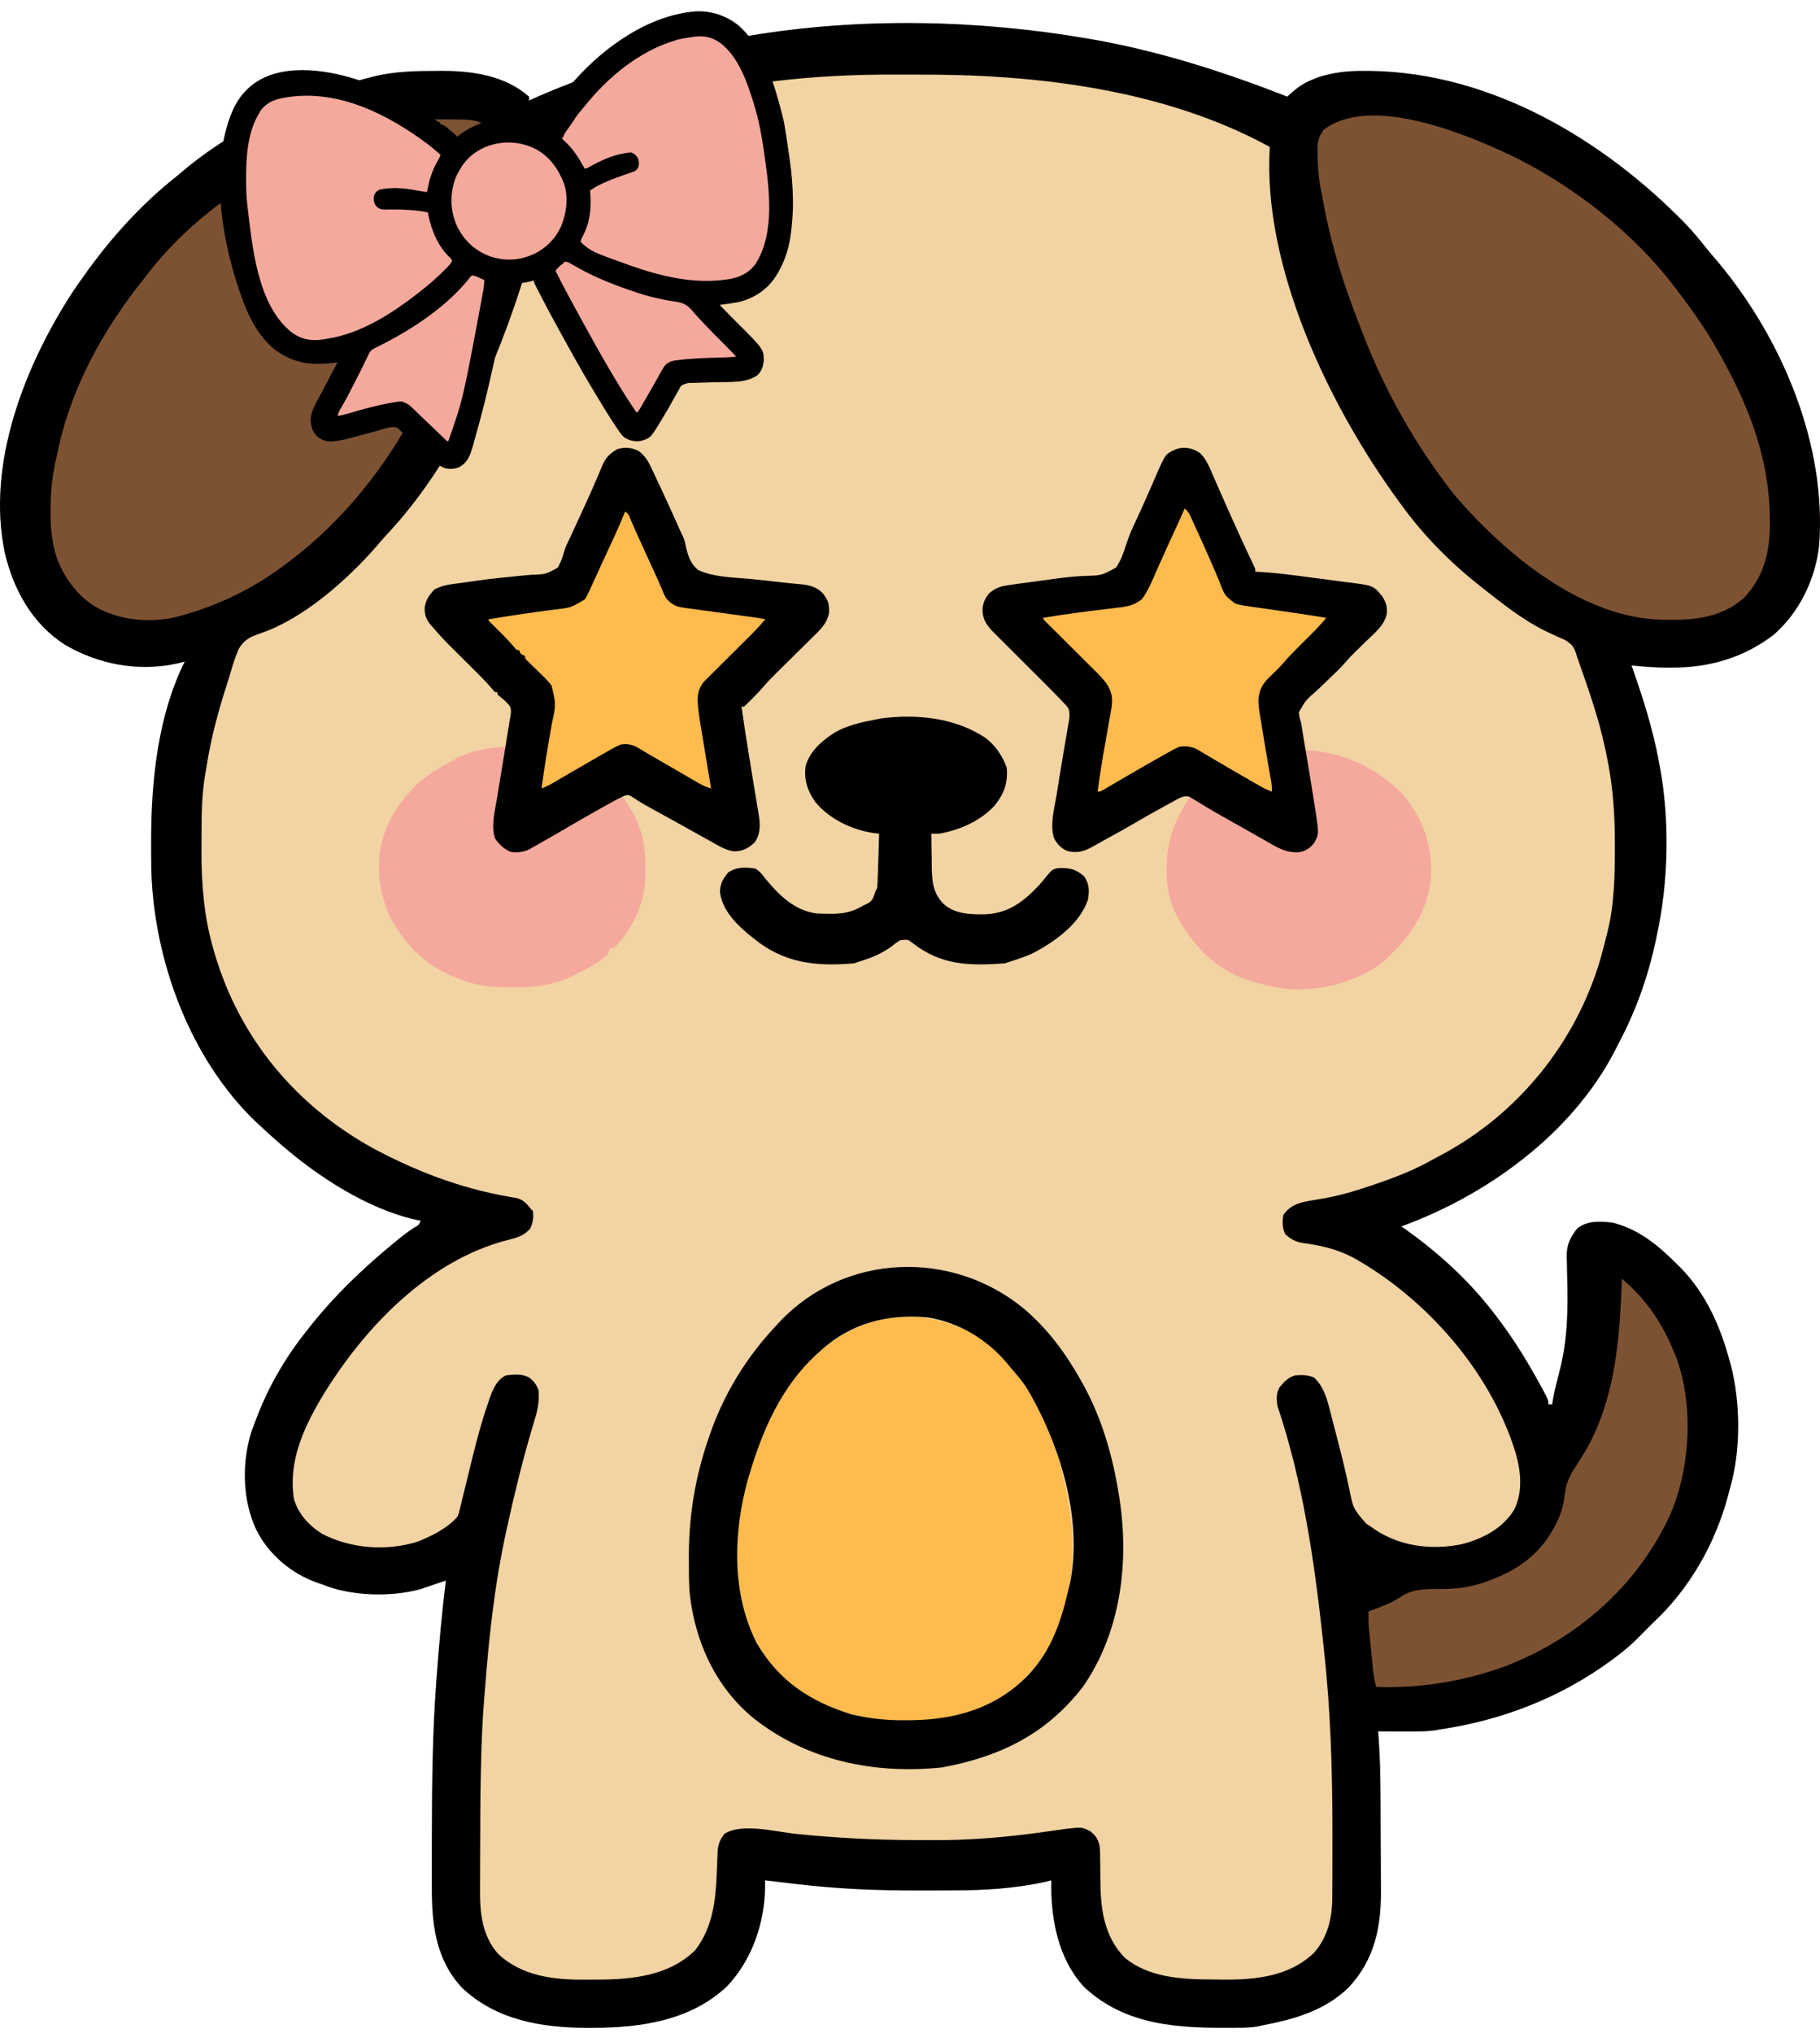 <svg width="180" height="201" viewBox="0 0 180 201" fill="none" xmlns="http://www.w3.org/2000/svg">
<path d="M107.606 3.819C107.773 3.847 107.941 3.876 108.113 3.906C114.669 5.063 121.122 7.122 127.309 9.557C127.434 9.442 127.434 9.442 127.562 9.325C128.263 8.7 128.889 8.233 129.772 7.884C130.043 7.773 130.043 7.773 130.32 7.659C131.866 7.148 133.298 7.002 134.924 7.011C135.24 7.012 135.24 7.012 135.562 7.014C147.47 7.188 158.56 13.785 166.686 22.117C167.365 22.828 167.993 23.573 168.601 24.345C169.039 24.897 169.496 25.427 169.955 25.961C176.274 33.542 180.679 44.008 179.914 53.937C179.551 57.263 177.945 60.587 175.4 62.782C172.435 65.044 169.034 66.03 165.328 66.012C165.178 66.013 165.028 66.014 164.874 66.014C163.694 66.013 162.532 65.919 161.358 65.797C161.406 65.931 161.453 66.066 161.501 66.204C162.531 69.161 163.465 72.089 164.037 75.17C164.068 75.328 164.099 75.486 164.131 75.649C165.161 81.083 165.026 87.186 163.845 92.578C163.792 92.832 163.792 92.832 163.737 93.092C162.964 96.68 161.751 100.056 160.019 103.29C159.93 103.469 159.84 103.648 159.748 103.833C157.614 108.002 154.319 111.711 150.646 114.576C150.49 114.699 150.49 114.699 150.33 114.824C146.802 117.564 142.789 119.73 138.595 121.271C138.716 121.355 138.836 121.439 138.961 121.526C142.269 123.871 145.315 126.65 147.777 129.88C147.859 129.986 147.941 130.093 148.025 130.203C149.724 132.422 151.149 134.752 152.475 137.208C152.542 137.331 152.608 137.454 152.677 137.58C153.133 138.441 153.133 138.441 153.133 138.87C153.259 138.87 153.385 138.87 153.516 138.87C153.548 138.645 153.548 138.645 153.582 138.414C153.678 137.88 153.79 137.365 153.921 136.839C153.962 136.676 154.003 136.512 154.045 136.343C154.129 136.011 154.213 135.678 154.299 135.346C155.054 132.289 155.088 129.335 154.995 126.21C154.981 125.709 154.973 125.209 154.966 124.709C154.957 124.484 154.957 124.484 154.947 124.255C154.937 123.11 155.28 122.349 156.002 121.463C157.009 120.677 158.226 120.754 159.446 120.889C162.012 121.507 163.927 123.091 165.758 124.906C165.927 125.072 166.095 125.238 166.269 125.409C168.767 128.009 170.143 131.171 171.078 134.614C171.118 134.759 171.158 134.903 171.199 135.052C172.143 138.731 172.172 143.45 171.114 147.096C171.046 147.357 170.978 147.619 170.91 147.88C169.635 152.652 167.1 157.109 163.463 160.486C163.305 160.644 163.147 160.802 162.984 160.964C162.827 161.122 162.669 161.28 162.506 161.443C162.411 161.542 162.316 161.64 162.218 161.742C161.433 162.549 160.613 163.25 159.709 163.917C159.575 164.016 159.442 164.115 159.304 164.217C154.301 167.882 148.539 170.101 142.421 171.007C142.121 171.061 142.121 171.061 141.815 171.116C140.745 171.236 139.682 171.218 138.607 171.21C138.385 171.21 138.163 171.209 137.934 171.208C137.389 171.206 136.844 171.202 136.299 171.198C136.313 171.363 136.326 171.528 136.34 171.698C136.489 173.704 136.528 175.702 136.536 177.714C136.537 177.882 136.538 178.051 136.539 178.225C136.543 179.116 136.545 180.008 136.547 180.9C136.549 181.81 136.556 182.721 136.563 183.632C136.568 184.342 136.57 185.052 136.571 185.762C136.572 186.098 136.574 186.433 136.577 186.769C136.615 190.505 135.982 193.782 133.316 196.586C130.916 198.865 127.978 199.666 124.822 200.275C124.679 200.309 124.536 200.342 124.389 200.377C123.721 200.491 123.062 200.501 122.387 200.505C122.173 200.507 122.173 200.507 121.956 200.509C116.628 200.548 111.383 200.34 107.242 196.499C104.617 193.673 103.902 189.661 103.971 185.928C103.746 185.983 103.521 186.038 103.29 186.095C100.383 186.739 97.386 186.912 94.417 186.923C94.188 186.925 93.959 186.926 93.723 186.927C92.986 186.93 92.25 186.932 91.513 186.932C91.262 186.933 91.011 186.933 90.752 186.933C86.773 186.935 82.863 186.783 78.912 186.311C78.613 186.275 78.313 186.241 78.014 186.206C77.229 186.114 76.445 186.021 75.66 185.928C75.662 186.133 75.664 186.338 75.666 186.55C75.635 190.121 74.379 193.796 71.912 196.395C68.289 199.83 63.312 200.51 58.539 200.514C58.394 200.514 58.249 200.514 58.099 200.514C53.594 200.508 49.083 199.763 45.683 196.541C43.046 193.684 42.697 190.191 42.707 186.483C42.707 186.165 42.706 185.847 42.706 185.528C42.704 184.684 42.706 183.839 42.709 182.995C42.71 182.471 42.711 181.947 42.712 181.423C42.72 176.413 42.77 171.415 43.141 166.416C43.152 166.264 43.163 166.111 43.174 165.954C43.41 162.72 43.703 159.497 44.097 156.278C43.888 156.349 43.679 156.421 43.463 156.495C43.339 156.537 43.214 156.58 43.086 156.624C42.827 156.712 42.569 156.801 42.312 156.89C42.141 156.948 42.141 156.948 41.967 157.006C41.853 157.045 41.739 157.084 41.621 157.125C38.665 157.947 34.69 157.836 31.854 156.66C31.684 156.603 31.515 156.545 31.34 156.486C28.793 155.588 26.553 153.685 25.35 151.268C23.96 148.343 23.893 144.561 24.895 141.476C24.982 141.247 25.069 141.019 25.159 140.783C25.236 140.576 25.236 140.576 25.315 140.365C26.524 137.155 28.184 134.278 30.324 131.601C30.455 131.434 30.585 131.266 30.72 131.094C33.09 128.117 35.793 125.524 38.717 123.101C38.853 122.988 38.99 122.874 39.131 122.758C39.715 122.279 40.295 121.818 40.93 121.408C41.434 121.128 41.434 121.128 41.61 120.698C41.473 120.674 41.336 120.65 41.194 120.626C36.33 119.55 31.347 116.292 27.646 113.046C27.481 112.902 27.317 112.759 27.148 112.611C26.67 112.188 26.2 111.759 25.733 111.324C25.606 111.207 25.479 111.091 25.347 110.97C18.782 104.698 15.207 94.941 14.965 85.985C14.95 85.138 14.947 84.291 14.949 83.444C14.949 83.264 14.949 83.085 14.949 82.901C14.965 77.107 15.64 70.68 18.273 65.415C18.034 65.476 17.796 65.538 17.551 65.601C13.719 66.447 9.746 65.713 6.394 63.736C3.189 61.671 1.328 58.307 0.477 54.665C-1.37 45.899 2.424 36.231 7.116 28.977C7.569 28.296 8.037 27.628 8.517 26.965C8.598 26.853 8.679 26.741 8.762 26.625C11.273 23.187 14.165 20.039 17.508 17.4C17.85 17.114 18.193 16.827 18.536 16.54C20.545 14.9 22.716 13.515 24.968 12.236C25.105 12.157 25.243 12.079 25.385 11.998C28.936 10.003 32.685 8.622 36.637 7.645C36.773 7.61 36.908 7.576 37.048 7.541C39.091 7.049 41.145 7.017 43.236 7.011C43.369 7.01 43.501 7.009 43.638 7.009C46.686 7 49.936 7.455 52.322 9.557C52.322 9.684 52.322 9.81 52.322 9.94C52.507 9.856 52.692 9.772 52.882 9.686C59.484 6.765 66.456 4.851 73.556 3.627C73.737 3.596 73.918 3.564 74.105 3.532C85.034 1.701 96.706 1.938 107.606 3.819Z" fill="#F2D3A3"/>
<path d="M107.606 3.819C107.773 3.847 107.941 3.876 108.113 3.906C114.669 5.063 121.122 7.122 127.309 9.557C127.434 9.442 127.434 9.442 127.562 9.325C128.263 8.7 128.889 8.233 129.772 7.884C130.043 7.773 130.043 7.773 130.32 7.659C131.866 7.148 133.298 7.002 134.924 7.011C135.24 7.012 135.24 7.012 135.562 7.014C147.47 7.188 158.56 13.785 166.686 22.117C167.365 22.828 167.993 23.573 168.601 24.345C169.039 24.897 169.496 25.427 169.955 25.961C176.274 33.542 180.679 44.008 179.914 53.937C179.551 57.263 177.945 60.587 175.4 62.782C172.435 65.044 169.034 66.03 165.328 66.012C165.178 66.013 165.028 66.014 164.874 66.014C163.694 66.013 162.532 65.919 161.358 65.797C161.406 65.931 161.453 66.066 161.501 66.204C162.531 69.161 163.465 72.089 164.037 75.17C164.068 75.328 164.099 75.486 164.131 75.649C165.161 81.083 165.026 87.186 163.845 92.578C163.792 92.832 163.792 92.832 163.737 93.092C162.964 96.68 161.751 100.056 160.019 103.29C159.93 103.469 159.84 103.648 159.748 103.833C157.614 108.002 154.319 111.711 150.646 114.576C150.49 114.699 150.49 114.699 150.33 114.824C146.802 117.564 142.789 119.73 138.595 121.271C138.716 121.355 138.836 121.439 138.961 121.526C142.269 123.871 145.315 126.65 147.777 129.88C147.859 129.986 147.941 130.093 148.025 130.203C149.724 132.422 151.149 134.752 152.475 137.208C152.542 137.331 152.608 137.454 152.677 137.58C153.133 138.441 153.133 138.441 153.133 138.87C153.259 138.87 153.385 138.87 153.516 138.87C153.548 138.645 153.548 138.645 153.582 138.414C153.678 137.88 153.79 137.365 153.921 136.839C153.962 136.676 154.003 136.512 154.045 136.343C154.129 136.011 154.213 135.678 154.299 135.346C155.054 132.289 155.088 129.335 154.995 126.21C154.981 125.709 154.973 125.209 154.966 124.709C154.957 124.484 154.957 124.484 154.947 124.255C154.937 123.11 155.28 122.349 156.002 121.463C157.009 120.677 158.226 120.754 159.446 120.889C162.012 121.507 163.927 123.091 165.758 124.906C165.927 125.072 166.095 125.238 166.269 125.409C168.767 128.009 170.143 131.171 171.078 134.614C171.118 134.759 171.158 134.903 171.199 135.052C172.143 138.731 172.172 143.45 171.114 147.096C171.046 147.357 170.978 147.619 170.91 147.88C169.635 152.652 167.1 157.109 163.463 160.486C163.305 160.644 163.147 160.802 162.984 160.964C162.827 161.122 162.669 161.28 162.506 161.443C162.411 161.542 162.316 161.64 162.218 161.742C161.433 162.549 160.613 163.25 159.709 163.917C159.575 164.016 159.442 164.115 159.304 164.217C154.301 167.882 148.539 170.101 142.421 171.007C142.121 171.061 142.121 171.061 141.815 171.116C140.745 171.236 139.682 171.218 138.607 171.21C138.385 171.21 138.163 171.209 137.934 171.208C137.389 171.206 136.844 171.202 136.299 171.198C136.313 171.363 136.326 171.528 136.34 171.698C136.489 173.704 136.528 175.702 136.536 177.714C136.537 177.882 136.538 178.051 136.539 178.225C136.543 179.116 136.545 180.008 136.547 180.9C136.549 181.81 136.556 182.721 136.563 183.632C136.568 184.342 136.57 185.052 136.571 185.762C136.572 186.098 136.574 186.433 136.577 186.769C136.615 190.505 135.982 193.782 133.316 196.586C130.916 198.865 127.978 199.666 124.822 200.275C124.679 200.309 124.536 200.342 124.389 200.377C123.721 200.491 123.062 200.501 122.387 200.505C122.173 200.507 122.173 200.507 121.956 200.509C116.628 200.548 111.383 200.34 107.242 196.499C104.617 193.673 103.902 189.661 103.971 185.928C103.746 185.983 103.521 186.038 103.29 186.095C100.383 186.739 97.386 186.912 94.417 186.923C94.188 186.925 93.959 186.926 93.723 186.927C92.986 186.93 92.25 186.932 91.513 186.932C91.262 186.933 91.011 186.933 90.752 186.933C86.773 186.935 82.863 186.783 78.912 186.311C78.613 186.275 78.313 186.241 78.014 186.206C77.229 186.114 76.445 186.021 75.66 185.928C75.662 186.133 75.664 186.338 75.666 186.55C75.635 190.121 74.379 193.796 71.912 196.395C68.289 199.83 63.312 200.51 58.539 200.514C58.394 200.514 58.249 200.514 58.099 200.514C53.594 200.508 49.083 199.763 45.683 196.541C43.046 193.684 42.697 190.191 42.707 186.483C42.707 186.165 42.706 185.847 42.706 185.528C42.704 184.684 42.706 183.839 42.709 182.995C42.71 182.471 42.711 181.947 42.712 181.423C42.72 176.413 42.77 171.415 43.141 166.416C43.152 166.264 43.163 166.111 43.174 165.954C43.41 162.72 43.703 159.497 44.097 156.278C43.888 156.349 43.679 156.421 43.463 156.495C43.339 156.537 43.214 156.58 43.086 156.624C42.827 156.712 42.569 156.801 42.312 156.89C42.141 156.948 42.141 156.948 41.967 157.006C41.853 157.045 41.739 157.084 41.621 157.125C38.665 157.947 34.69 157.836 31.854 156.66C31.684 156.603 31.515 156.545 31.34 156.486C28.793 155.588 26.553 153.685 25.35 151.268C23.96 148.343 23.893 144.561 24.895 141.476C24.982 141.247 25.069 141.019 25.159 140.783C25.236 140.576 25.236 140.576 25.315 140.365C26.524 137.155 28.184 134.278 30.324 131.601C30.455 131.434 30.585 131.266 30.72 131.094C33.09 128.117 35.793 125.524 38.717 123.101C38.853 122.988 38.99 122.874 39.131 122.758C39.715 122.279 40.295 121.818 40.93 121.408C41.434 121.128 41.434 121.128 41.61 120.698C41.473 120.674 41.336 120.65 41.194 120.626C36.33 119.55 31.347 116.292 27.646 113.046C27.481 112.902 27.317 112.759 27.148 112.611C26.67 112.188 26.2 111.759 25.733 111.324C25.606 111.207 25.479 111.091 25.347 110.97C18.782 104.698 15.207 94.941 14.965 85.985C14.95 85.138 14.947 84.291 14.949 83.444C14.949 83.264 14.949 83.085 14.949 82.901C14.965 77.107 15.64 70.68 18.273 65.415C18.034 65.476 17.796 65.538 17.551 65.601C13.719 66.447 9.746 65.713 6.394 63.736C3.189 61.671 1.328 58.307 0.477 54.665C-1.37 45.899 2.424 36.231 7.116 28.977C7.569 28.296 8.037 27.628 8.517 26.965C8.598 26.853 8.679 26.741 8.762 26.625C11.273 23.187 14.165 20.039 17.508 17.4C17.85 17.114 18.193 16.827 18.536 16.54C20.545 14.9 22.716 13.515 24.968 12.236C25.105 12.157 25.243 12.079 25.385 11.998C28.936 10.003 32.685 8.622 36.637 7.645C36.773 7.61 36.908 7.576 37.048 7.541C39.091 7.049 41.145 7.017 43.236 7.011C43.369 7.01 43.501 7.009 43.638 7.009C46.686 7 49.936 7.455 52.322 9.557C52.322 9.684 52.322 9.81 52.322 9.94C52.507 9.856 52.692 9.772 52.882 9.686C59.484 6.765 66.456 4.851 73.556 3.627C73.737 3.596 73.918 3.564 74.105 3.532C85.034 1.701 96.706 1.938 107.606 3.819ZM76.617 8.027C76.314 8.063 76.314 8.063 76.004 8.099C69.507 8.873 63.21 10.463 57.105 12.809C56.93 12.876 56.756 12.942 56.577 13.01C56.133 13.181 55.692 13.358 55.252 13.539C55.018 13.635 54.785 13.73 54.544 13.829C54.014 14.099 54.014 14.099 53.871 14.59C53.851 15.164 53.864 15.727 53.889 16.3C53.949 19.689 53.118 23.166 52.131 26.391C52.074 26.579 52.016 26.766 51.957 26.96C49.089 36.191 44.912 45.772 38.208 52.91C37.845 53.299 37.503 53.696 37.163 54.104C34.276 57.391 29.973 61.199 25.778 62.617C24.767 62.968 24.182 63.22 23.615 64.155C23.294 64.884 23.057 65.634 22.833 66.398C22.658 66.995 22.469 67.586 22.279 68.178C21.509 70.63 20.855 73.088 20.455 75.629C20.399 75.983 20.339 76.337 20.275 76.69C19.954 78.611 19.93 80.509 19.934 82.454C19.934 83.007 19.93 83.56 19.925 84.114C19.914 87.358 20.171 90.632 21.082 93.761C21.131 93.933 21.179 94.104 21.229 94.281C23.704 102.7 29.302 109.373 36.957 113.573C41.129 115.803 45.499 117.472 50.165 118.304C50.335 118.334 50.505 118.365 50.681 118.397C50.835 118.423 50.989 118.449 51.147 118.476C51.781 118.657 52.113 119.045 52.514 119.55C52.577 119.613 52.64 119.676 52.705 119.741C52.787 120.445 52.723 120.849 52.43 121.499C51.767 122.226 51.154 122.376 50.218 122.611C42.338 124.628 35.952 131.35 31.838 138.14C30.007 141.236 28.527 144.461 29.053 148.146C29.454 149.659 30.554 150.847 31.857 151.667C34.702 153.134 38.224 153.404 41.299 152.44C42.709 151.879 44.233 151.131 45.245 149.965C45.403 149.576 45.403 149.576 45.499 149.135C45.541 148.968 45.583 148.8 45.625 148.628C45.668 148.446 45.712 148.264 45.756 148.077C45.826 147.792 45.826 147.792 45.898 147.502C46.049 146.893 46.197 146.283 46.345 145.673C46.903 143.367 47.465 141.073 48.237 138.828C48.289 138.671 48.342 138.515 48.397 138.354C48.731 137.415 49.084 136.472 50.027 136.001C50.809 135.903 51.599 135.825 52.314 136.194C52.819 136.603 53.073 136.913 53.279 137.531C53.328 138.473 53.218 139.238 52.949 140.138C52.878 140.383 52.806 140.628 52.735 140.873C52.697 141.001 52.659 141.128 52.62 141.259C51.69 144.389 50.919 147.542 50.218 150.73C50.161 150.986 50.161 150.986 50.103 151.246C48.94 156.473 48.357 161.811 47.955 167.144C47.93 167.468 47.904 167.792 47.877 168.116C47.755 169.625 47.676 171.131 47.627 172.644C47.619 172.889 47.611 173.134 47.603 173.387C47.516 176.196 47.498 179.006 47.494 181.817C47.493 182.562 47.489 183.306 47.483 184.051C47.48 184.637 47.479 185.223 47.478 185.809C47.478 186.083 47.476 186.358 47.474 186.633C47.453 189.034 47.615 191.323 49.262 193.197C51.623 195.424 54.85 195.785 57.954 195.748C58.361 195.744 58.767 195.744 59.173 195.745C62.575 195.738 66.249 195.339 68.773 192.814C70.496 190.553 70.794 187.896 70.89 185.151C70.904 184.756 70.92 184.36 70.938 183.965C70.955 183.612 70.968 183.258 70.981 182.904C71.077 182.238 71.242 181.872 71.643 181.337C73.314 180.223 76.714 181.126 78.637 181.325C82.635 181.737 86.595 181.947 90.615 181.946C91.212 181.947 91.808 181.95 92.405 181.954C96.107 181.964 99.747 181.648 103.409 181.122C103.894 181.053 104.378 180.985 104.863 180.917C105.069 180.887 105.275 180.858 105.488 180.827C107.024 180.659 107.024 180.659 107.845 181.086C108.419 181.569 108.54 181.782 108.753 182.485C108.802 183.11 108.802 183.11 108.806 183.816C108.81 184.079 108.814 184.342 108.818 184.605C108.822 185.012 108.825 185.419 108.826 185.827C108.84 188.675 109.15 191.438 111.24 193.58C113.604 195.541 116.864 195.722 119.8 195.73C120.212 195.732 120.624 195.737 121.035 195.744C124.253 195.768 127.533 195.41 129.949 193.101C131.295 191.572 131.752 189.687 131.764 187.689C131.765 187.548 131.766 187.407 131.768 187.261C131.771 186.796 131.772 186.331 131.773 185.865C131.774 185.534 131.776 185.203 131.777 184.872C131.782 183.805 131.781 182.739 131.78 181.672C131.78 181.49 131.78 181.309 131.78 181.122C131.778 175.102 131.603 169.152 130.943 163.164C130.901 162.767 130.858 162.37 130.816 161.974C129.984 154.291 128.827 146.414 126.352 139.062C126.235 138.393 126.204 137.799 126.54 137.192C126.972 136.647 127.403 136.198 128.074 136.001C128.769 135.938 129.271 135.948 129.927 136.192C130.937 137.065 131.278 138.447 131.594 139.703C131.633 139.852 131.672 140 131.712 140.153C131.793 140.468 131.875 140.783 131.955 141.098C132.08 141.589 132.208 142.08 132.337 142.57C132.741 144.121 133.12 145.672 133.444 147.242C133.841 149.178 133.841 149.178 135.11 150.649C135.25 150.739 135.39 150.829 135.534 150.922C135.678 151.025 135.822 151.129 135.971 151.236C138.501 152.924 141.58 153.283 144.533 152.702C146.622 152.159 148.471 151.226 149.69 149.391C150.653 147.582 150.426 145.508 149.881 143.605C147.42 135.633 141.066 128.396 133.841 124.357C132.23 123.509 130.596 123.133 128.8 122.903C128.066 122.764 127.672 122.53 127.117 122.037C126.809 121.419 126.815 120.791 126.926 120.124C127.706 119.037 128.686 118.878 129.952 118.657C130.078 118.637 130.204 118.618 130.334 118.598C132.17 118.314 133.888 117.821 135.642 117.219C135.779 117.172 135.917 117.126 136.058 117.078C138.077 116.393 139.994 115.637 141.847 114.576C142.106 114.437 142.366 114.298 142.626 114.16C150.117 110.136 155.757 103.207 158.21 95.073C158.448 94.245 158.668 93.414 158.872 92.578C158.904 92.459 158.935 92.34 158.968 92.217C159.671 89.409 159.715 86.465 159.709 83.587C159.709 83.332 159.709 83.332 159.708 83.071C159.702 80.183 159.484 77.427 158.872 74.596C158.839 74.437 158.806 74.277 158.772 74.112C158.126 71.016 157.052 68.011 156.002 65.032C155.957 64.886 155.912 64.741 155.866 64.591C155.629 63.903 155.42 63.687 154.797 63.288C154.543 63.172 154.287 63.06 154.03 62.952C153.751 62.823 153.473 62.693 153.195 62.562C152.986 62.463 152.986 62.463 152.772 62.363C150.558 61.267 148.565 59.663 146.629 58.145C146.523 58.062 146.417 57.979 146.307 57.893C143.407 55.592 140.764 52.92 138.595 49.92C138.502 49.793 138.409 49.666 138.313 49.535C131.493 40.214 124.827 26.362 125.587 14.531C115.174 8.829 102.452 7.329 90.752 7.378C89.972 7.382 89.192 7.38 88.412 7.376C84.444 7.362 80.558 7.554 76.617 8.027Z" fill="black"/>
<path d="M150.179 15.727C155.959 18.683 161.626 23.128 165.567 28.304C165.668 28.436 165.769 28.567 165.873 28.703C167.369 30.667 168.773 32.645 169.967 34.808C170.055 34.966 170.143 35.123 170.234 35.286C173.038 40.333 175.015 45.484 175.036 51.307C175.038 51.679 175.038 51.679 175.04 52.059C175.003 54.77 174.387 57.074 172.515 59.081C170.033 61.334 166.799 61.385 163.632 61.245C156.082 60.714 148.994 54.802 144.21 49.371C143.579 48.623 142.992 47.846 142.421 47.051C142.333 46.93 142.246 46.809 142.156 46.684C139.014 42.287 136.511 37.569 134.603 32.512C134.399 31.972 134.191 31.434 133.981 30.896C132.553 27.161 131.424 23.259 130.752 19.313C130.713 19.127 130.674 18.94 130.635 18.748C130.409 17.6 130.326 16.475 130.31 15.308C130.306 15.17 130.303 15.032 130.299 14.889C130.3 14.031 130.413 13.489 130.943 12.809C135.729 9.22 145.555 13.464 150.179 15.727Z" fill="#7D5232"/>
<path d="M43.069 11.805C43.43 11.803 43.43 11.803 43.798 11.801C47.33 11.808 47.33 11.808 48.688 13.001C49.081 13.905 49.138 14.766 49.13 15.739C49.129 15.965 49.129 15.965 49.127 16.196C48.995 22.987 46.005 30.239 43.158 36.275C42.95 36.72 42.748 37.168 42.547 37.616C39.367 44.63 34.617 51.047 28.411 55.659C28.224 55.802 28.036 55.945 27.843 56.092C24.909 58.239 21.582 59.858 18.081 60.824C17.909 60.874 17.736 60.924 17.558 60.976C15.407 61.51 12.879 61.434 10.812 60.632C10.572 60.541 10.572 60.541 10.327 60.449C8.064 59.461 6.554 57.531 5.647 55.276C5.141 53.69 4.98 52.202 5.002 50.542C5.004 50.215 5.004 50.215 5.007 49.882C5.037 48.169 5.234 46.608 5.647 44.947C5.698 44.708 5.75 44.469 5.802 44.222C7.142 38.114 10.353 32.371 14.255 27.539C14.441 27.296 14.441 27.296 14.629 27.047C16.951 24.058 19.776 21.486 22.864 19.313C22.98 19.23 23.096 19.147 23.215 19.061C27.669 15.878 32.809 13.419 38.167 12.236C38.321 12.2 38.474 12.165 38.633 12.129C40.114 11.822 41.56 11.796 43.069 11.805Z" fill="#7D5232"/>
<path d="M94.789 131.219C94.963 131.285 95.137 131.352 95.316 131.421C99.65 133.321 102.255 137.948 103.971 142.122C104.818 144.302 105.288 146.521 105.693 148.817C105.726 148.996 105.76 149.175 105.795 149.359C106.311 152.861 106.117 156.773 104.928 160.104C104.852 160.324 104.776 160.544 104.698 160.77C103.322 164.374 100.712 167.167 97.23 168.793C92.631 170.806 86.723 170.59 82.112 168.801C78.544 167.338 76.054 164.96 74.388 161.493C71.815 155.261 72.913 148.018 75.433 141.955C76.48 139.536 77.702 137.196 79.486 135.236C79.568 135.144 79.651 135.052 79.736 134.958C83.71 130.597 89.268 128.989 94.789 131.219Z" fill="#FFBB4D"/>
<path d="M101.228 129.375C103.582 131.363 105.323 133.705 106.84 136.383C106.903 136.493 106.966 136.603 107.03 136.717C108.952 140.151 110.063 143.987 110.666 147.861C110.7 148.071 110.7 148.071 110.733 148.286C111.691 154.588 110.808 161.506 107.077 166.822C103.459 171.483 98.91 173.696 93.195 174.761C86.499 175.453 79.857 174.117 74.521 169.893C70.744 166.804 68.688 162.226 68.2 157.426C68.131 156.354 68.125 155.283 68.128 154.209C68.128 154.064 68.128 153.919 68.128 153.769C68.141 149.736 68.783 145.933 70.113 142.122C70.155 141.998 70.198 141.873 70.242 141.745C71.669 137.683 73.864 134.151 76.808 131.027C76.915 130.91 77.022 130.793 77.133 130.672C83.545 123.903 94.117 123.534 101.228 129.375ZM81.207 133.514C81.027 133.677 80.846 133.84 80.66 134.008C77.279 137.166 75.423 141.383 74.13 145.757C74.071 145.95 74.013 146.142 73.953 146.341C72.517 151.539 72.331 157.587 74.854 162.489C77.043 166.214 80.088 168.227 84.148 169.497C85.94 169.939 87.673 170.115 89.517 170.099C89.727 170.097 89.937 170.096 90.153 170.094C94.567 170.036 98.525 168.877 101.676 165.651C103.887 163.317 104.906 160.496 105.608 157.415C105.663 157.173 105.726 156.932 105.796 156.694C107.159 150.212 104.79 142.654 101.484 137.149C101.013 136.471 100.502 135.852 99.954 135.236C99.775 135.016 99.775 135.016 99.592 134.792C97.627 132.435 94.781 130.733 91.728 130.262C87.79 129.906 84.184 130.824 81.207 133.514Z" fill="black"/>
<path d="M60.542 66.155C62.5 67.076 63.498 68.484 64.23 70.46C64.621 72.35 64.32 73.933 63.356 75.61C62.704 76.557 61.941 77.123 60.931 77.657C61.236 78.322 61.633 78.889 62.054 79.486C63.398 81.481 63.834 83.374 63.836 85.739C63.838 85.912 63.84 86.085 63.843 86.263C63.849 89.103 62.747 91.675 60.739 93.725C60.613 93.725 60.487 93.725 60.357 93.725C60.294 93.915 60.23 94.104 60.165 94.299C59.327 95.163 58.2 95.706 57.141 96.248C56.957 96.344 56.957 96.344 56.77 96.441C54.834 97.402 52.975 97.653 50.828 97.635C50.473 97.633 50.473 97.633 50.111 97.631C48.425 97.601 47.001 97.445 45.436 96.786C45.17 96.689 45.17 96.689 44.898 96.59C41.925 95.403 39.821 93.156 38.42 90.33C37.808 88.828 37.485 87.46 37.497 85.835C37.498 85.66 37.5 85.485 37.501 85.305C37.584 82.117 39.152 79.561 41.412 77.385C42.362 76.579 43.388 75.963 44.48 75.362C44.617 75.281 44.755 75.201 44.897 75.118C46.878 74.024 49.226 73.796 51.45 73.819C51.608 73.82 51.766 73.821 51.929 73.822C52.315 73.824 52.702 73.828 53.088 73.831C53.079 73.603 53.07 73.374 53.061 73.138C52.996 70.788 53.173 69.262 54.821 67.479C56.443 65.98 58.401 65.527 60.542 66.155Z" fill="#F4A99C"/>
<path d="M122.598 66.383C124.19 67.306 125.1 68.494 125.778 70.197C126.128 71.514 126.019 72.886 125.778 74.214C125.973 74.211 125.973 74.211 126.172 74.208C126.77 74.2 127.368 74.195 127.966 74.19C128.171 74.186 128.375 74.183 128.586 74.18C132.241 74.158 135.697 75.647 138.355 78.156C140.503 80.434 141.569 83.12 141.545 86.251C141.432 89.393 140.002 91.924 137.83 94.108C137.716 94.228 137.603 94.348 137.487 94.471C135.063 96.836 131.405 97.867 128.099 97.833C126.554 97.777 125.141 97.453 123.674 96.977C123.374 96.883 123.374 96.883 123.068 96.787C119.801 95.605 117.613 93.025 116.108 89.994C115.537 88.616 115.379 87.394 115.389 85.918C115.39 85.749 115.391 85.58 115.392 85.406C115.446 82.512 116.659 80.178 118.318 77.848C118.179 77.775 118.179 77.775 118.037 77.7C116.642 76.903 115.247 75.702 114.76 74.116C114.42 72.012 114.544 70.068 115.717 68.251C117.353 66.122 120.118 65.255 122.598 66.383Z" fill="#F4A99C"/>
<path d="M160.402 126.437C162.784 128.442 164.394 130.808 165.567 133.706C165.621 133.835 165.676 133.965 165.732 134.098C167.541 138.875 167.195 145.119 165.184 149.774C161.963 156.772 156.013 162.032 148.833 164.772C144.721 166.259 140.477 166.957 136.108 166.799C135.818 165.78 135.764 164.719 135.657 163.669C135.618 163.287 135.578 162.904 135.538 162.522C135.512 162.279 135.487 162.036 135.462 161.785C135.427 161.453 135.427 161.453 135.393 161.114C135.345 160.519 135.334 159.935 135.343 159.339C135.498 159.283 135.653 159.227 135.813 159.17C136.871 158.778 137.811 158.408 138.738 157.76C140.035 157.008 141.448 157.139 142.903 157.117C144.7 157.078 146.117 156.785 147.777 156.087C148.008 155.992 148.239 155.897 148.477 155.8C151.287 154.528 153.192 152.576 154.329 149.702C154.584 148.972 154.706 148.306 154.783 147.538C154.96 146.305 155.53 145.462 156.202 144.443C159.716 139.101 160.197 132.661 160.402 126.437Z" fill="#7D5232"/>
<path d="M97.539 73.018C98.481 73.776 99.19 74.79 99.571 75.936C99.691 77.454 99.296 78.505 98.352 79.678C96.92 81.198 94.917 82.082 92.876 82.439C92.624 82.439 92.371 82.439 92.111 82.439C92.115 83.3 92.13 84.161 92.147 85.022C92.148 85.265 92.149 85.507 92.15 85.757C92.184 87.183 92.273 88.246 93.259 89.326C94.405 90.396 95.958 90.427 97.446 90.407C99.771 90.293 101.206 89.166 102.752 87.544C103.052 87.204 103.344 86.856 103.624 86.499C103.993 86.047 104.154 85.907 104.727 85.837C105.791 85.803 106.383 85.931 107.223 86.648C107.747 87.433 107.741 88.022 107.606 88.943C106.788 91.395 104.248 93.175 102.058 94.299C101.367 94.593 100.672 94.843 99.954 95.065C99.765 95.128 99.575 95.191 99.38 95.256C95.873 95.515 93.053 95.46 90.221 93.22C89.788 92.892 89.788 92.892 89.05 92.96C88.615 93.227 88.615 93.227 88.178 93.582C87.187 94.308 86.199 94.704 85.033 95.065C84.749 95.159 84.749 95.159 84.459 95.256C80.657 95.577 77.523 95.249 74.512 92.769C74.289 92.592 74.289 92.592 74.061 92.411C72.735 91.305 71.369 89.907 71.201 88.118C71.271 87.283 71.501 86.91 72.025 86.265C72.88 85.695 73.702 85.745 74.704 85.883C75.206 86.241 75.206 86.241 75.66 86.839C77.016 88.479 78.579 90.07 80.811 90.325C81.219 90.347 81.624 90.355 82.032 90.354C82.176 90.354 82.32 90.354 82.468 90.354C83.594 90.331 84.447 90.106 85.416 89.517C85.552 89.456 85.688 89.394 85.828 89.331C86.33 89.052 86.391 88.71 86.564 88.178C86.627 88.052 86.69 87.926 86.755 87.796C86.784 87.393 86.803 86.99 86.815 86.587C86.823 86.346 86.832 86.106 86.84 85.858C86.847 85.606 86.855 85.354 86.862 85.094C86.871 84.837 86.879 84.581 86.888 84.325C86.908 83.696 86.927 83.068 86.946 82.439C86.652 82.404 86.652 82.404 86.351 82.368C84.194 82.02 82.053 81.005 80.637 79.307C79.845 78.162 79.502 77.157 79.677 75.744C80.115 74.216 81.317 73.227 82.614 72.395C83.863 71.716 85.174 71.414 86.564 71.153C86.738 71.118 86.913 71.082 87.093 71.046C90.635 70.567 94.528 70.96 97.539 73.018Z" fill="black"/>
<path d="M122.598 66.383C124.19 67.306 125.1 68.494 125.778 70.197C125.934 70.782 125.934 70.782 125.97 71.344C125.984 71.465 125.998 71.585 126.012 71.709C126.123 73.272 125.521 74.953 124.595 76.21C123.062 77.607 121.642 78.124 119.59 78.105C118.081 77.964 116.937 77.203 115.921 76.108C114.638 74.447 114.503 72.605 114.683 70.579C115.033 68.964 115.944 67.715 117.297 66.786C119.018 65.814 120.761 65.547 122.598 66.383Z" fill="black"/>
<path d="M60.542 66.155C62.5 67.077 63.498 68.484 64.23 70.46C64.623 72.357 64.305 73.91 63.37 75.603C62.608 76.74 61.479 77.548 60.173 77.97C58.268 78.313 56.796 77.971 55.192 76.892C54.133 75.98 53.346 74.636 53.088 73.258C52.935 71.105 53.089 69.562 54.474 67.854C56.108 66.086 58.204 65.469 60.542 66.155Z" fill="black"/>
<path d="M63.168 44.6C63.833 45.079 64.146 45.675 64.482 46.399C64.547 46.535 64.547 46.535 64.612 46.674C64.752 46.969 64.89 47.266 65.028 47.562C65.125 47.768 65.222 47.974 65.319 48.18C66.007 49.648 66.677 51.123 67.332 52.605C67.428 52.8 67.428 52.8 67.527 52.999C67.706 53.391 67.784 53.771 67.866 54.193C68.078 55.063 68.335 55.771 69.039 56.356C70.591 57.082 72.546 57.095 74.225 57.247C75.006 57.32 75.785 57.412 76.564 57.501C77.17 57.57 77.776 57.637 78.383 57.694C78.551 57.711 78.551 57.711 78.722 57.728C78.929 57.749 79.136 57.768 79.343 57.786C80.165 57.871 80.898 58.108 81.452 58.75C81.811 59.257 81.981 59.587 81.99 60.215C81.993 60.322 81.996 60.429 82 60.539C81.829 61.671 81.028 62.362 80.247 63.124C80.126 63.244 80.006 63.364 79.885 63.484C79.57 63.798 79.252 64.11 78.935 64.422C78.427 64.921 77.922 65.422 77.417 65.923C77.242 66.096 77.066 66.269 76.891 66.442C76.343 66.983 75.81 67.527 75.312 68.115C74.998 68.479 74.659 68.819 74.319 69.16C74.251 69.23 74.183 69.299 74.112 69.371C73.939 69.545 73.76 69.712 73.58 69.877C73.501 69.877 73.422 69.877 73.341 69.877C73.608 71.822 73.917 73.759 74.237 75.696C74.397 76.664 74.555 77.632 74.714 78.6C74.771 78.949 74.83 79.299 74.888 79.648C74.921 79.85 74.955 80.052 74.988 80.253C75.003 80.341 75.018 80.429 75.033 80.519C75.195 81.514 75.236 82.409 74.655 83.279C74.002 83.897 73.446 84.194 72.544 84.177C71.697 84.048 70.972 83.573 70.234 83.159C69.995 83.027 69.755 82.895 69.516 82.763C68.97 82.462 68.426 82.159 67.883 81.854C67.283 81.518 66.682 81.184 66.079 80.852C66.002 80.81 65.926 80.767 65.846 80.724C65.547 80.559 65.247 80.394 64.947 80.229C64.74 80.115 64.533 80.001 64.326 79.888C64.196 79.816 64.065 79.744 63.93 79.671C63.665 79.52 63.404 79.363 63.147 79.2C63.022 79.121 62.897 79.041 62.768 78.96C62.658 78.888 62.548 78.815 62.435 78.741C62.109 78.578 62.109 78.578 61.754 78.686C61.381 78.856 61.022 79.036 60.664 79.235C60.596 79.273 60.527 79.31 60.457 79.349C60.235 79.472 60.014 79.595 59.792 79.719C59.637 79.806 59.481 79.892 59.325 79.979C58.247 80.579 57.18 81.196 56.117 81.822C55.221 82.348 54.319 82.865 53.414 83.376C53.287 83.449 53.159 83.521 53.028 83.596C52.91 83.662 52.791 83.729 52.669 83.797C52.565 83.856 52.46 83.915 52.353 83.976C51.767 84.267 51.161 84.33 50.516 84.236C49.842 83.957 49.382 83.506 48.963 82.92C48.551 81.683 48.937 80.218 49.149 78.962C49.18 78.768 49.212 78.574 49.243 78.38C49.326 77.872 49.41 77.365 49.494 76.857C49.629 76.047 49.761 75.237 49.893 74.427C49.939 74.148 49.985 73.869 50.032 73.59C50.103 73.158 50.171 72.725 50.236 72.292C50.264 72.113 50.294 71.934 50.325 71.755C50.373 71.481 50.416 71.206 50.458 70.931C50.474 70.848 50.489 70.766 50.505 70.681C50.553 70.343 50.564 70.079 50.39 69.779C50.123 69.45 49.829 69.183 49.498 68.921C49.4 68.842 49.302 68.763 49.202 68.681C49.202 68.602 49.202 68.523 49.202 68.442C49.123 68.442 49.044 68.442 48.963 68.442C48.792 68.268 48.792 68.268 48.593 68.027C48.124 67.475 47.621 66.966 47.107 66.456C46.964 66.314 46.964 66.314 46.819 66.169C46.518 65.87 46.217 65.57 45.916 65.271C45.518 64.876 45.121 64.481 44.724 64.085C44.635 63.997 44.545 63.908 44.452 63.816C43.899 63.264 43.376 62.694 42.868 62.1C42.782 62.002 42.782 62.002 42.693 61.903C42.179 61.315 41.978 60.864 42.002 60.071C42.091 59.341 42.48 58.78 42.988 58.271C43.579 57.974 44.133 57.835 44.79 57.749C44.883 57.736 44.977 57.723 45.074 57.71C45.277 57.681 45.481 57.654 45.685 57.626C46.011 57.582 46.337 57.535 46.663 57.487C47.799 57.324 48.934 57.18 50.078 57.076C50.632 57.025 51.185 56.965 51.738 56.906C52.007 56.879 52.277 56.855 52.547 56.836C53.95 56.788 53.95 56.788 55.136 56.151C55.471 55.634 55.644 55.072 55.809 54.482C55.935 54.065 56.121 53.686 56.314 53.297C56.383 53.151 56.452 53.004 56.52 52.857C56.554 52.784 56.589 52.711 56.624 52.635C56.932 51.976 57.233 51.315 57.535 50.653C57.617 50.474 57.7 50.295 57.782 50.116C58.209 49.183 58.634 48.249 59.033 47.304C59.092 47.167 59.15 47.03 59.21 46.889C59.316 46.637 59.421 46.385 59.523 46.132C59.89 45.266 60.243 44.879 61.062 44.406C61.792 44.187 62.488 44.242 63.168 44.6Z" fill="#010100"/>
<path d="M61.825 50.592C62.215 50.788 62.307 51.229 62.473 51.616C62.566 51.828 62.66 52.04 62.753 52.252C62.808 52.375 62.862 52.498 62.918 52.624C63.264 53.402 63.619 54.176 63.974 54.95C64.141 55.317 64.309 55.683 64.477 56.05C64.558 56.228 64.64 56.405 64.722 56.582C64.929 57.029 65.131 57.478 65.322 57.932C65.361 58.022 65.401 58.112 65.441 58.204C65.514 58.373 65.586 58.544 65.655 58.715C65.936 59.351 66.316 59.67 66.95 59.949C67.272 60.047 67.589 60.095 67.922 60.135C68.016 60.148 68.11 60.161 68.207 60.174C68.413 60.203 68.62 60.23 68.827 60.257C69.181 60.302 69.535 60.352 69.889 60.401C70.67 60.511 71.452 60.618 72.234 60.724C72.637 60.779 73.04 60.833 73.442 60.888C73.691 60.922 73.939 60.956 74.187 60.989C74.299 61.005 74.411 61.02 74.526 61.036C74.623 61.049 74.721 61.062 74.821 61.076C75.111 61.12 75.397 61.176 75.684 61.236C75.125 61.918 74.513 62.539 73.887 63.159C73.703 63.341 73.519 63.524 73.336 63.707C72.815 64.226 72.294 64.744 71.772 65.262C71.451 65.58 71.131 65.898 70.811 66.218C70.69 66.339 70.568 66.459 70.446 66.579C70.276 66.748 70.106 66.917 69.937 67.086C69.841 67.182 69.744 67.278 69.645 67.376C69.009 68.121 68.963 68.788 69.021 69.734C69.117 70.797 69.314 71.85 69.49 72.902C69.532 73.159 69.574 73.415 69.616 73.672C69.716 74.285 69.818 74.899 69.92 75.513C69.993 75.945 70.064 76.377 70.136 76.81C70.2 77.193 70.263 77.577 70.327 77.961C69.902 77.827 69.517 77.683 69.131 77.459C69.039 77.405 68.946 77.352 68.851 77.296C68.752 77.238 68.653 77.18 68.551 77.12C68.446 77.059 68.341 76.998 68.233 76.935C68.005 76.803 67.777 76.67 67.549 76.537C67.165 76.313 66.782 76.091 66.398 75.869C65.888 75.574 65.377 75.279 64.867 74.983C64.75 74.915 64.633 74.848 64.513 74.778C64.263 74.632 64.014 74.486 63.766 74.338C63.641 74.264 63.516 74.191 63.387 74.114C63.275 74.047 63.162 73.98 63.046 73.911C62.493 73.603 61.978 73.519 61.359 73.633C60.84 73.856 60.357 74.132 59.87 74.418C59.602 74.575 59.333 74.729 59.062 74.882C58.227 75.357 57.395 75.839 56.565 76.323C56.29 76.484 56.014 76.644 55.739 76.805C55.54 76.921 55.341 77.037 55.142 77.154C54.959 77.26 54.959 77.26 54.772 77.37C54.664 77.433 54.556 77.496 54.444 77.561C54.154 77.719 53.865 77.845 53.557 77.961C53.616 77.537 53.677 77.113 53.739 76.689C53.758 76.552 53.778 76.415 53.798 76.275C53.933 75.364 54.079 74.456 54.235 73.549C54.253 73.441 54.272 73.332 54.291 73.221C54.383 72.681 54.476 72.141 54.571 71.601C54.996 69.654 54.996 69.654 54.554 67.79C54.131 67.236 53.622 66.761 53.12 66.279C52.894 66.061 52.669 65.842 52.445 65.622C52.295 65.479 52.295 65.479 52.143 65.332C51.926 65.095 51.926 65.095 51.926 64.861C51.852 64.83 51.777 64.799 51.7 64.766C51.46 64.627 51.46 64.627 51.344 64.276C51.267 64.276 51.19 64.276 51.111 64.276C50.946 64.109 50.946 64.109 50.754 63.874C50.282 63.317 49.773 62.807 49.255 62.295C49.076 62.119 48.898 61.943 48.72 61.766C48.604 61.651 48.604 61.651 48.485 61.533C48.316 61.352 48.316 61.352 48.316 61.236C48.849 61.15 49.383 61.064 49.917 60.98C49.999 60.967 50.081 60.954 50.165 60.94C51.171 60.781 52.177 60.63 53.187 60.494C53.328 60.475 53.328 60.475 53.471 60.456C53.928 60.394 54.384 60.334 54.841 60.275C56.483 60.087 56.483 60.087 57.866 59.247C58.022 58.979 58.152 58.728 58.277 58.447C58.313 58.368 58.35 58.289 58.387 58.208C58.506 57.951 58.623 57.693 58.739 57.434C58.821 57.255 58.903 57.076 58.986 56.897C59.153 56.533 59.32 56.168 59.486 55.802C59.711 55.31 59.938 54.819 60.167 54.329C60.3 54.043 60.433 53.758 60.566 53.472C60.656 53.279 60.656 53.279 60.748 53.082C61.128 52.26 61.485 51.431 61.825 50.592Z" fill="#FFBB4D"/>
<path d="M118.673 44.786C119.357 45.446 119.67 46.331 120.044 47.19C120.117 47.357 120.191 47.523 120.265 47.69C120.416 48.032 120.567 48.375 120.717 48.718C121.046 49.468 121.379 50.216 121.713 50.965C121.774 51.104 121.836 51.244 121.9 51.388C122.246 52.163 122.597 52.934 122.955 53.703C123.014 53.828 123.014 53.828 123.073 53.955C123.262 54.36 123.451 54.764 123.642 55.167C123.71 55.312 123.778 55.457 123.846 55.602C123.936 55.793 123.936 55.793 124.028 55.988C124.156 56.29 124.156 56.29 124.156 56.529C124.27 56.535 124.383 56.541 124.499 56.547C125.731 56.613 126.946 56.744 128.168 56.906C128.363 56.932 128.558 56.957 128.753 56.983C129.158 57.036 129.563 57.09 129.968 57.144C130.485 57.213 131.001 57.279 131.518 57.346C131.919 57.397 132.321 57.451 132.722 57.505C132.912 57.53 133.103 57.554 133.293 57.578C135.827 57.901 135.827 57.901 136.673 58.926C137.072 59.542 137.232 59.982 137.15 60.723C136.889 61.878 135.898 62.643 135.086 63.427C134.868 63.64 134.65 63.854 134.433 64.068C134.298 64.2 134.163 64.332 134.027 64.463C133.684 64.798 133.361 65.141 133.05 65.506C132.613 66.015 132.136 66.471 131.648 66.93C131.465 67.106 131.282 67.282 131.1 67.458C130.816 67.732 130.532 68.005 130.244 68.274C129.16 69.214 129.16 69.214 128.455 70.424C128.48 70.811 128.576 71.136 128.686 71.508C128.741 71.812 128.787 72.118 128.833 72.423C128.887 72.776 128.945 73.128 129.006 73.48C129.136 74.244 129.264 75.009 129.392 75.773C129.413 75.901 129.435 76.028 129.457 76.159C129.629 77.19 129.799 78.221 129.959 79.254C129.996 79.491 130.034 79.727 130.072 79.963C130.454 82.461 130.454 82.461 129.99 83.319C129.566 83.878 129.15 84.152 128.466 84.268C127.33 84.341 126.536 83.924 125.587 83.372C125.383 83.257 125.18 83.142 124.976 83.028C124.511 82.766 124.048 82.502 123.585 82.237C122.715 81.739 121.842 81.247 120.966 80.759C120.353 80.416 119.746 80.067 119.145 79.702C118.975 79.6 118.975 79.6 118.801 79.496C118.587 79.367 118.374 79.236 118.163 79.103C118.068 79.046 117.972 78.989 117.874 78.93C117.792 78.879 117.71 78.829 117.625 78.776C117.048 78.605 116.477 79.011 115.978 79.282C115.852 79.35 115.726 79.418 115.596 79.489C115.463 79.561 115.33 79.634 115.193 79.709C115.056 79.784 114.918 79.859 114.777 79.936C113.759 80.492 112.754 81.068 111.755 81.656C111.288 81.931 110.816 82.195 110.339 82.452C110.019 82.626 109.701 82.803 109.383 82.98C109.276 83.04 109.17 83.099 109.06 83.16C108.846 83.279 108.633 83.398 108.42 83.518C108.321 83.573 108.222 83.628 108.12 83.684C108.032 83.734 107.943 83.783 107.852 83.834C107.086 84.228 106.374 84.378 105.53 84.132C104.923 83.863 104.562 83.475 104.249 82.892C103.812 81.576 104.279 79.955 104.495 78.623C104.532 78.387 104.569 78.15 104.607 77.913C104.8 76.691 105.002 75.47 105.209 74.25C105.229 74.135 105.248 74.019 105.269 73.9C105.362 73.346 105.457 72.792 105.554 72.238C105.589 72.039 105.623 71.839 105.657 71.639C105.673 71.549 105.689 71.46 105.706 71.367C105.785 70.895 105.815 70.53 105.679 70.07C105.489 69.795 105.489 69.795 105.234 69.533C105.136 69.428 105.039 69.323 104.938 69.216C104.381 68.639 103.818 68.068 103.249 67.502C103.027 67.281 102.805 67.059 102.583 66.837C101.953 66.207 101.323 65.577 100.692 64.948C100.303 64.561 99.916 64.174 99.528 63.786C99.382 63.639 99.235 63.492 99.088 63.346C98.882 63.142 98.677 62.937 98.472 62.731C98.412 62.672 98.352 62.612 98.29 62.551C97.662 61.918 97.208 61.319 97.171 60.409C97.18 59.729 97.375 59.206 97.811 58.686C98.36 58.21 98.825 58.001 99.552 57.892C99.638 57.878 99.725 57.864 99.815 57.85C100.1 57.807 100.386 57.767 100.672 57.728C100.771 57.714 100.869 57.7 100.97 57.685C101.609 57.595 102.247 57.511 102.887 57.428C103.237 57.382 103.586 57.333 103.936 57.283C105.036 57.128 106.123 56.993 107.233 56.947C108.94 56.905 108.94 56.905 110.382 56.119C110.865 55.402 111.143 54.611 111.398 53.79C111.666 52.931 112.042 52.132 112.424 51.319C112.618 50.906 112.804 50.49 112.991 50.073C113.028 49.992 113.064 49.911 113.102 49.827C113.351 49.274 113.595 48.719 113.838 48.164C113.87 48.089 113.903 48.015 113.936 47.939C114.088 47.592 114.239 47.245 114.388 46.898C115.261 44.896 115.261 44.896 116.289 44.426C117.111 44.116 117.959 44.311 118.673 44.786Z" fill="#010100"/>
<path d="M117.171 50.276C117.574 50.606 117.747 51.054 117.955 51.518C117.996 51.606 118.036 51.695 118.078 51.786C118.21 52.076 118.341 52.367 118.472 52.657C118.563 52.858 118.654 53.058 118.746 53.259C119.182 54.22 119.611 55.184 120.027 56.154C120.063 56.237 120.098 56.32 120.135 56.405C120.3 56.792 120.465 57.18 120.627 57.569C121.115 58.878 121.115 58.878 122.171 59.685C122.717 59.86 123.285 59.924 123.851 60.003C123.988 60.023 124.125 60.043 124.266 60.063C124.703 60.127 125.14 60.189 125.577 60.251C126.007 60.313 126.438 60.375 126.869 60.437C127.149 60.478 127.429 60.518 127.709 60.558C128.865 60.725 130.018 60.904 131.171 61.092C130.721 61.632 130.257 62.145 129.758 62.639C129.694 62.702 129.631 62.765 129.566 62.83C129.299 63.096 129.031 63.362 128.763 63.627C128.09 64.296 127.426 64.96 126.812 65.684C126.414 66.138 125.971 66.55 125.535 66.967C124.847 67.641 124.495 68.285 124.455 69.262C124.459 69.864 124.567 70.45 124.667 71.043C124.687 71.167 124.707 71.292 124.729 71.42C124.794 71.818 124.86 72.216 124.926 72.613C124.969 72.876 125.012 73.138 125.055 73.401C125.29 74.83 125.29 74.83 125.539 76.256C125.556 76.349 125.572 76.443 125.59 76.54C125.634 76.785 125.68 77.031 125.725 77.276C125.777 77.619 125.799 77.931 125.786 78.276C125.381 78.121 125.006 77.945 124.628 77.73C124.521 77.669 124.413 77.608 124.302 77.545C124.187 77.479 124.072 77.413 123.954 77.345C123.834 77.276 123.713 77.208 123.59 77.137C122.467 76.495 121.35 75.842 120.236 75.187C120.127 75.123 120.018 75.059 119.905 74.993C119.662 74.849 119.419 74.704 119.177 74.559C119.05 74.483 118.922 74.407 118.791 74.329C118.676 74.259 118.56 74.189 118.441 74.118C117.882 73.819 117.322 73.744 116.692 73.83C116.324 73.963 115.993 74.147 115.653 74.341C115.554 74.395 115.456 74.449 115.355 74.504C115.041 74.678 114.73 74.854 114.419 75.032C114.32 75.088 114.221 75.144 114.119 75.201C113.168 75.739 112.224 76.288 111.281 76.839C110.994 77.007 110.707 77.174 110.42 77.342C110.211 77.464 110.003 77.586 109.794 77.709C109.668 77.783 109.541 77.857 109.41 77.933C109.297 77.999 109.184 78.065 109.068 78.134C108.795 78.276 108.795 78.276 108.555 78.276C108.756 76.742 109.003 75.218 109.273 73.695C109.305 73.516 109.337 73.338 109.368 73.159C109.611 71.788 109.611 71.788 109.702 71.278C109.757 70.965 109.811 70.651 109.864 70.338C109.88 70.254 109.895 70.169 109.911 70.083C110.077 69.069 109.975 68.371 109.395 67.53C108.908 66.905 108.337 66.36 107.775 65.805C107.642 65.672 107.508 65.539 107.375 65.406C107.028 65.059 106.68 64.713 106.331 64.368C105.77 63.812 105.211 63.254 104.652 62.697C104.456 62.502 104.26 62.308 104.065 62.114C103.946 61.996 103.827 61.878 103.709 61.76C103.604 61.657 103.5 61.554 103.393 61.447C103.171 61.212 103.171 61.212 103.171 61.092C103.574 61.025 103.978 60.961 104.382 60.897C104.515 60.876 104.648 60.854 104.784 60.833C105.748 60.684 106.713 60.555 107.68 60.436C107.928 60.405 108.175 60.374 108.423 60.343C108.794 60.297 109.166 60.251 109.538 60.207C109.892 60.166 110.245 60.122 110.598 60.078C110.704 60.066 110.809 60.054 110.918 60.042C111.692 59.943 112.365 59.739 112.964 59.217C113.54 58.41 113.918 57.505 114.314 56.6C114.392 56.424 114.471 56.248 114.549 56.071C114.669 55.803 114.789 55.534 114.908 55.266C115.283 54.42 115.668 53.58 116.056 52.74C116.434 51.922 116.809 51.102 117.171 50.276Z" fill="#FFBB4D"/>
<path d="M37.273 8.588C37.329 8.611 37.385 8.635 37.442 8.658C38.804 9.227 40.088 9.931 41.346 10.699C41.393 10.727 41.44 10.756 41.488 10.785C42.034 11.117 42.56 11.465 43.068 11.854C43.272 12.013 43.272 12.013 43.506 12.119C43.513 12.164 43.519 12.209 43.526 12.255C43.569 12.267 43.612 12.28 43.657 12.292C44.091 12.45 44.454 12.825 44.799 13.125C44.922 13.233 44.922 13.233 45.056 13.324C45.159 13.405 45.159 13.405 45.179 13.542C45.236 13.497 45.292 13.453 45.351 13.407C47.052 12.092 49.2 11.508 51.343 11.766C51.978 11.853 52.575 11.985 53.172 12.223C53.34 12.279 53.34 12.279 53.464 12.195C53.621 12.062 53.732 11.92 53.854 11.755C53.902 11.69 53.95 11.625 53.999 11.558C54.048 11.491 54.098 11.423 54.149 11.353C54.198 11.286 54.248 11.22 54.299 11.151C54.523 10.846 54.731 10.544 54.92 10.216C54.992 10.126 55.066 10.038 55.142 9.953C55.31 9.76 55.466 9.564 55.615 9.356C55.838 9.05 56.086 8.774 56.343 8.496C56.514 8.312 56.679 8.123 56.844 7.934C59.858 4.561 64.193 1.487 68.817 1.122C70.388 1.047 71.963 1.593 73.155 2.611C75.574 4.864 76.592 8.306 77.376 11.409C77.389 11.459 77.403 11.509 77.416 11.561C77.555 12.102 77.641 12.649 77.723 13.201C77.739 13.302 77.754 13.404 77.769 13.505C77.801 13.718 77.833 13.93 77.864 14.143C77.896 14.357 77.928 14.571 77.961 14.785C78.16 16.091 78.329 17.387 78.39 18.708C78.392 18.761 78.395 18.813 78.397 18.867C78.411 19.161 78.418 19.454 78.422 19.748C78.423 19.834 78.424 19.92 78.425 20.008C78.431 20.885 78.368 21.752 78.275 22.624C78.269 22.681 78.263 22.739 78.257 22.798C78.083 24.428 77.601 26.017 76.684 27.386C76.646 27.442 76.609 27.497 76.571 27.555C75.733 28.747 74.37 29.598 72.948 29.889C72.359 29.991 71.768 30.073 71.176 30.152C71.33 30.311 71.484 30.469 71.638 30.628C71.686 30.677 71.734 30.726 71.784 30.777C72.079 31.079 72.375 31.379 72.674 31.677C75.522 34.522 75.522 34.522 75.54 35.631C75.496 36.168 75.347 36.632 74.983 37.037C73.889 37.91 72.185 37.753 70.865 37.791C70.696 37.797 70.527 37.803 70.358 37.808C69.816 37.826 69.275 37.844 68.733 37.855C68.034 37.85 68.034 37.85 67.405 38.099C67.294 38.243 67.214 38.388 67.131 38.55C67.067 38.663 67.003 38.775 66.939 38.887C66.868 39.014 66.798 39.141 66.728 39.269C66.328 40.004 65.907 40.728 65.472 41.442C65.446 41.485 65.42 41.528 65.393 41.572C64.343 43.303 64.343 43.303 63.431 43.586C62.832 43.712 62.321 43.581 61.79 43.284C61.512 43.072 61.323 42.778 61.124 42.493C61.093 42.449 61.062 42.405 61.031 42.359C60.684 41.858 60.359 41.343 60.037 40.826C60.005 40.773 59.972 40.721 59.938 40.667C58.494 38.345 57.127 35.982 55.815 33.583C55.633 33.251 55.45 32.92 55.267 32.589C54.65 31.474 54.052 30.349 53.467 29.217C53.418 29.122 53.418 29.122 53.368 29.025C53.275 28.847 53.184 28.669 53.092 28.491C53.05 28.41 53.05 28.41 53.008 28.329C52.904 28.126 52.819 27.957 52.785 27.73C52.718 27.751 52.651 27.772 52.581 27.794C52.333 27.864 52.095 27.91 51.84 27.946C51.753 27.959 51.665 27.972 51.575 27.985C51.484 27.998 51.392 28.011 51.301 28.024C51.208 28.037 51.115 28.051 51.022 28.064C50.796 28.097 50.569 28.13 50.343 28.162C50.336 28.201 50.329 28.241 50.322 28.281C49.422 33.393 48.369 38.508 46.934 43.5C46.875 43.706 46.818 43.913 46.761 44.12C46.522 44.969 46.289 45.677 45.493 46.148C45.015 46.39 44.451 46.417 43.94 46.271C43.15 45.945 42.513 45.291 41.887 44.725C41.839 44.681 41.79 44.636 41.74 44.591C41.251 44.148 40.771 43.694 40.295 43.237C40.214 43.16 40.134 43.084 40.053 43.007C39.978 42.935 39.903 42.863 39.828 42.791C39.727 42.695 39.625 42.602 39.522 42.508C39.438 42.421 39.438 42.421 39.352 42.332C38.793 42.045 37.917 42.433 37.343 42.59C37.252 42.615 37.16 42.639 37.068 42.664C36.684 42.767 36.299 42.87 35.915 42.975C34.043 43.482 34.043 43.482 33.237 43.605C33.159 43.617 33.159 43.617 33.078 43.629C32.492 43.706 31.981 43.591 31.489 43.265C30.979 42.83 30.786 42.321 30.726 41.661C30.68 40.62 31.454 39.518 31.914 38.625C31.946 38.563 31.977 38.501 32.01 38.437C32.457 37.564 32.918 36.697 33.379 35.831C33.329 35.838 33.279 35.844 33.227 35.851C30.894 36.144 29.117 36.005 27.191 34.577C25.583 33.306 24.525 31.229 23.878 29.321C23.823 29.158 23.765 28.997 23.707 28.835C21.828 23.472 20.674 15.905 23.161 10.593C23.901 9.171 24.918 8.178 26.398 7.557C26.459 7.53 26.521 7.504 26.584 7.477C29.86 6.256 34.166 7.288 37.273 8.588Z" fill="black"/>
<path d="M28.392 9.614C28.438 9.608 28.484 9.601 28.532 9.594C33.534 8.867 38.341 11.302 42.252 14.213C42.566 14.449 42.868 14.693 43.161 14.955C43.221 15.008 43.221 15.008 43.283 15.063C43.377 15.146 43.469 15.229 43.562 15.313C43.489 15.584 43.356 15.8 43.213 16.039C42.686 16.958 42.42 17.957 42.228 18.992C41.913 18.949 41.6 18.905 41.288 18.844C40.214 18.633 39.122 18.52 38.033 18.666C37.974 18.673 37.915 18.68 37.855 18.688C37.572 18.733 37.383 18.784 37.184 18.995C36.943 19.343 36.922 19.552 36.994 19.96C37.075 20.269 37.216 20.437 37.482 20.605C37.827 20.759 38.193 20.72 38.563 20.711C39.234 20.704 39.899 20.722 40.569 20.77C40.645 20.775 40.722 20.78 40.8 20.786C41.313 20.824 41.813 20.9 42.317 20.998C42.327 21.06 42.338 21.122 42.348 21.186C42.635 22.726 43.368 24.486 44.576 25.541C44.68 25.66 44.68 25.66 44.705 25.79C44.622 26.03 44.454 26.192 44.281 26.372C44.241 26.414 44.202 26.455 44.161 26.498C43.349 27.343 42.455 28.12 41.532 28.842C41.483 28.881 41.434 28.919 41.384 28.958C38.741 31.013 35.705 32.981 32.338 33.5C32.239 33.515 32.139 33.531 32.041 33.548C30.867 33.746 29.896 33.598 28.898 32.906C25.438 30.197 24.964 24.412 24.471 20.374C24.386 19.616 24.344 18.859 24.342 18.096C24.341 17.968 24.341 17.968 24.34 17.838C24.332 15.672 24.442 13.119 25.619 11.223C25.651 11.157 25.683 11.092 25.716 11.025C26.369 10.065 27.304 9.774 28.392 9.614Z" fill="#F4A99C"/>
<path d="M68.246 3.695C68.332 3.681 68.417 3.667 68.505 3.653C69.528 3.497 70.346 3.623 71.196 4.219C73.033 5.586 73.883 8.094 74.534 10.203C74.574 10.331 74.574 10.331 74.614 10.462C75.042 11.883 75.316 13.314 75.527 14.781C75.539 14.868 75.552 14.956 75.565 15.045C76.065 18.491 76.714 23.05 74.69 26.149C73.96 27.076 73.085 27.46 71.941 27.623C71.894 27.63 71.847 27.637 71.799 27.644C68.6 28.103 65.32 27.312 62.312 26.246C62.245 26.222 62.178 26.199 62.11 26.174C58.496 24.877 58.496 24.877 57.481 23.98C57.429 23.838 57.429 23.838 57.505 23.615C57.547 23.528 57.591 23.441 57.636 23.354C57.681 23.26 57.726 23.166 57.771 23.071C57.793 23.024 57.816 22.977 57.839 22.928C58.424 21.649 58.491 20.206 58.356 18.826C58.725 18.583 59.096 18.366 59.496 18.179C59.55 18.153 59.604 18.128 59.66 18.102C60.529 17.704 61.439 17.392 62.343 17.082C62.402 17.062 62.461 17.042 62.522 17.021C62.572 17.003 62.623 16.986 62.676 16.968C62.877 16.883 62.985 16.77 63.107 16.59C63.227 16.288 63.198 15.993 63.111 15.684C62.946 15.38 62.782 15.223 62.465 15.084C62.253 15.074 62.052 15.105 61.843 15.141C61.783 15.151 61.723 15.161 61.662 15.171C60.457 15.386 59.325 15.918 58.267 16.52C58.033 16.647 58.033 16.647 57.828 16.677C57.8 16.627 57.8 16.627 57.772 16.575C57.222 15.588 56.65 14.654 55.784 13.911C55.66 13.796 55.66 13.796 55.562 13.602C55.607 13.595 55.652 13.588 55.698 13.582C55.71 13.539 55.722 13.496 55.734 13.453C55.796 13.283 55.871 13.16 55.975 13.013C56.011 12.962 56.048 12.91 56.085 12.857C56.143 12.776 56.143 12.776 56.201 12.693C56.28 12.581 56.359 12.469 56.437 12.357C56.494 12.277 56.494 12.277 56.552 12.195C56.674 12.019 56.79 11.839 56.905 11.658C57.069 11.404 57.249 11.177 57.448 10.95C57.58 10.798 57.707 10.641 57.834 10.483C60.118 7.63 63.198 5.08 66.739 4.006C66.819 3.981 66.899 3.956 66.982 3.93C67.396 3.817 67.822 3.76 68.246 3.695Z" fill="#F4A99C"/>
<path d="M55.852 25.882C56.074 25.882 56.218 25.941 56.408 26.05C56.46 26.079 56.511 26.108 56.565 26.139C56.62 26.17 56.675 26.202 56.732 26.235C56.849 26.3 56.965 26.366 57.082 26.432C57.14 26.465 57.198 26.497 57.258 26.531C59.076 27.543 61.019 28.275 62.989 28.931C63.077 28.96 63.077 28.96 63.166 28.991C63.882 29.229 64.603 29.41 65.341 29.565C65.465 29.591 65.465 29.591 65.592 29.618C65.969 29.696 66.343 29.767 66.725 29.814C67.572 29.926 67.999 30.146 68.537 30.81C68.739 31.055 68.96 31.283 69.177 31.515C69.269 31.614 69.36 31.714 69.451 31.813C70.124 32.539 70.827 33.238 71.526 33.939C71.826 34.241 72.125 34.544 72.422 34.85C72.457 34.885 72.491 34.921 72.527 34.958C72.761 35.2 72.761 35.2 72.772 35.276C72.214 35.327 71.657 35.347 71.096 35.36C69.721 35.395 68.335 35.435 66.971 35.62C66.909 35.627 66.847 35.635 66.784 35.643C66.318 35.713 65.979 35.863 65.686 36.242C65.584 36.398 65.489 36.556 65.398 36.719C65.369 36.769 65.34 36.819 65.311 36.871C65.225 37.023 65.141 37.177 65.058 37.331C64.799 37.803 64.534 38.27 64.262 38.734C64.097 39.016 63.934 39.299 63.773 39.583C63.28 40.451 63.28 40.451 63.072 40.754C63.027 40.761 62.983 40.767 62.936 40.774C61.51 38.665 60.221 36.48 58.976 34.261C58.935 34.188 58.935 34.188 58.893 34.113C58.098 32.695 57.319 31.268 56.544 29.839C56.504 29.765 56.463 29.69 56.421 29.613C55.913 28.677 55.417 27.736 54.942 26.783C55.108 26.551 55.271 26.378 55.495 26.201C55.689 26.056 55.689 26.056 55.852 25.882Z" fill="#F4A99C"/>
<path d="M46.795 27.242C47.021 27.294 47.228 27.389 47.44 27.483C47.507 27.513 47.507 27.513 47.575 27.543C47.685 27.591 47.795 27.64 47.905 27.689C47.881 28.315 47.76 28.923 47.644 29.538C47.633 29.597 47.622 29.656 47.611 29.717C45.791 39.475 45.791 39.475 44.349 43.603C44.304 43.609 44.259 43.616 44.213 43.623C44.088 43.513 43.971 43.402 43.854 43.285C43.78 43.212 43.706 43.139 43.632 43.067C43.594 43.029 43.556 42.991 43.516 42.952C43.332 42.771 43.143 42.594 42.955 42.417C42.674 42.153 42.395 41.887 42.118 41.619C42.017 41.521 41.916 41.423 41.814 41.325C41.728 41.242 41.643 41.159 41.557 41.076C41.406 40.93 41.254 40.784 41.102 40.638C41.031 40.569 41.031 40.569 40.958 40.498C40.418 39.973 40.418 39.973 39.731 39.693C39.522 39.701 39.335 39.719 39.13 39.752C39.068 39.761 39.006 39.771 38.941 39.781C37.368 40.047 35.802 40.485 34.27 40.931C33.98 41.015 33.7 41.086 33.398 41.12C33.453 40.788 33.605 40.533 33.778 40.25C34.136 39.652 34.457 39.038 34.773 38.417C34.845 38.275 34.918 38.133 34.991 37.991C35.221 37.545 35.447 37.097 35.671 36.648C35.736 36.518 35.801 36.388 35.866 36.258C36.013 35.967 36.157 35.675 36.294 35.379C36.317 35.331 36.34 35.283 36.364 35.233C36.424 35.106 36.483 34.978 36.542 34.851C36.721 34.591 36.921 34.49 37.199 34.36C37.332 34.293 37.465 34.225 37.599 34.157C37.673 34.12 37.747 34.082 37.823 34.044C40.963 32.447 44.392 30.155 46.555 27.331C46.656 27.247 46.656 27.247 46.795 27.242Z" fill="#F4A99C"/>
<path d="M53.094 14.803C54.375 15.538 55.195 16.678 55.732 18.032C55.753 18.084 55.774 18.135 55.795 18.188C56.158 19.333 56.082 20.59 55.723 21.723C55.703 21.789 55.684 21.854 55.664 21.921C55.222 23.272 54.24 24.362 52.991 25.023C51.554 25.746 50.057 25.861 48.526 25.366C47.034 24.846 45.925 23.817 45.22 22.407C44.523 20.856 44.471 19.295 45.017 17.695C45.176 17.282 45.386 16.91 45.624 16.538C45.652 16.492 45.681 16.446 45.71 16.398C47.304 14.027 50.68 13.467 53.094 14.803Z" fill="#F4A99C"/>
</svg>
